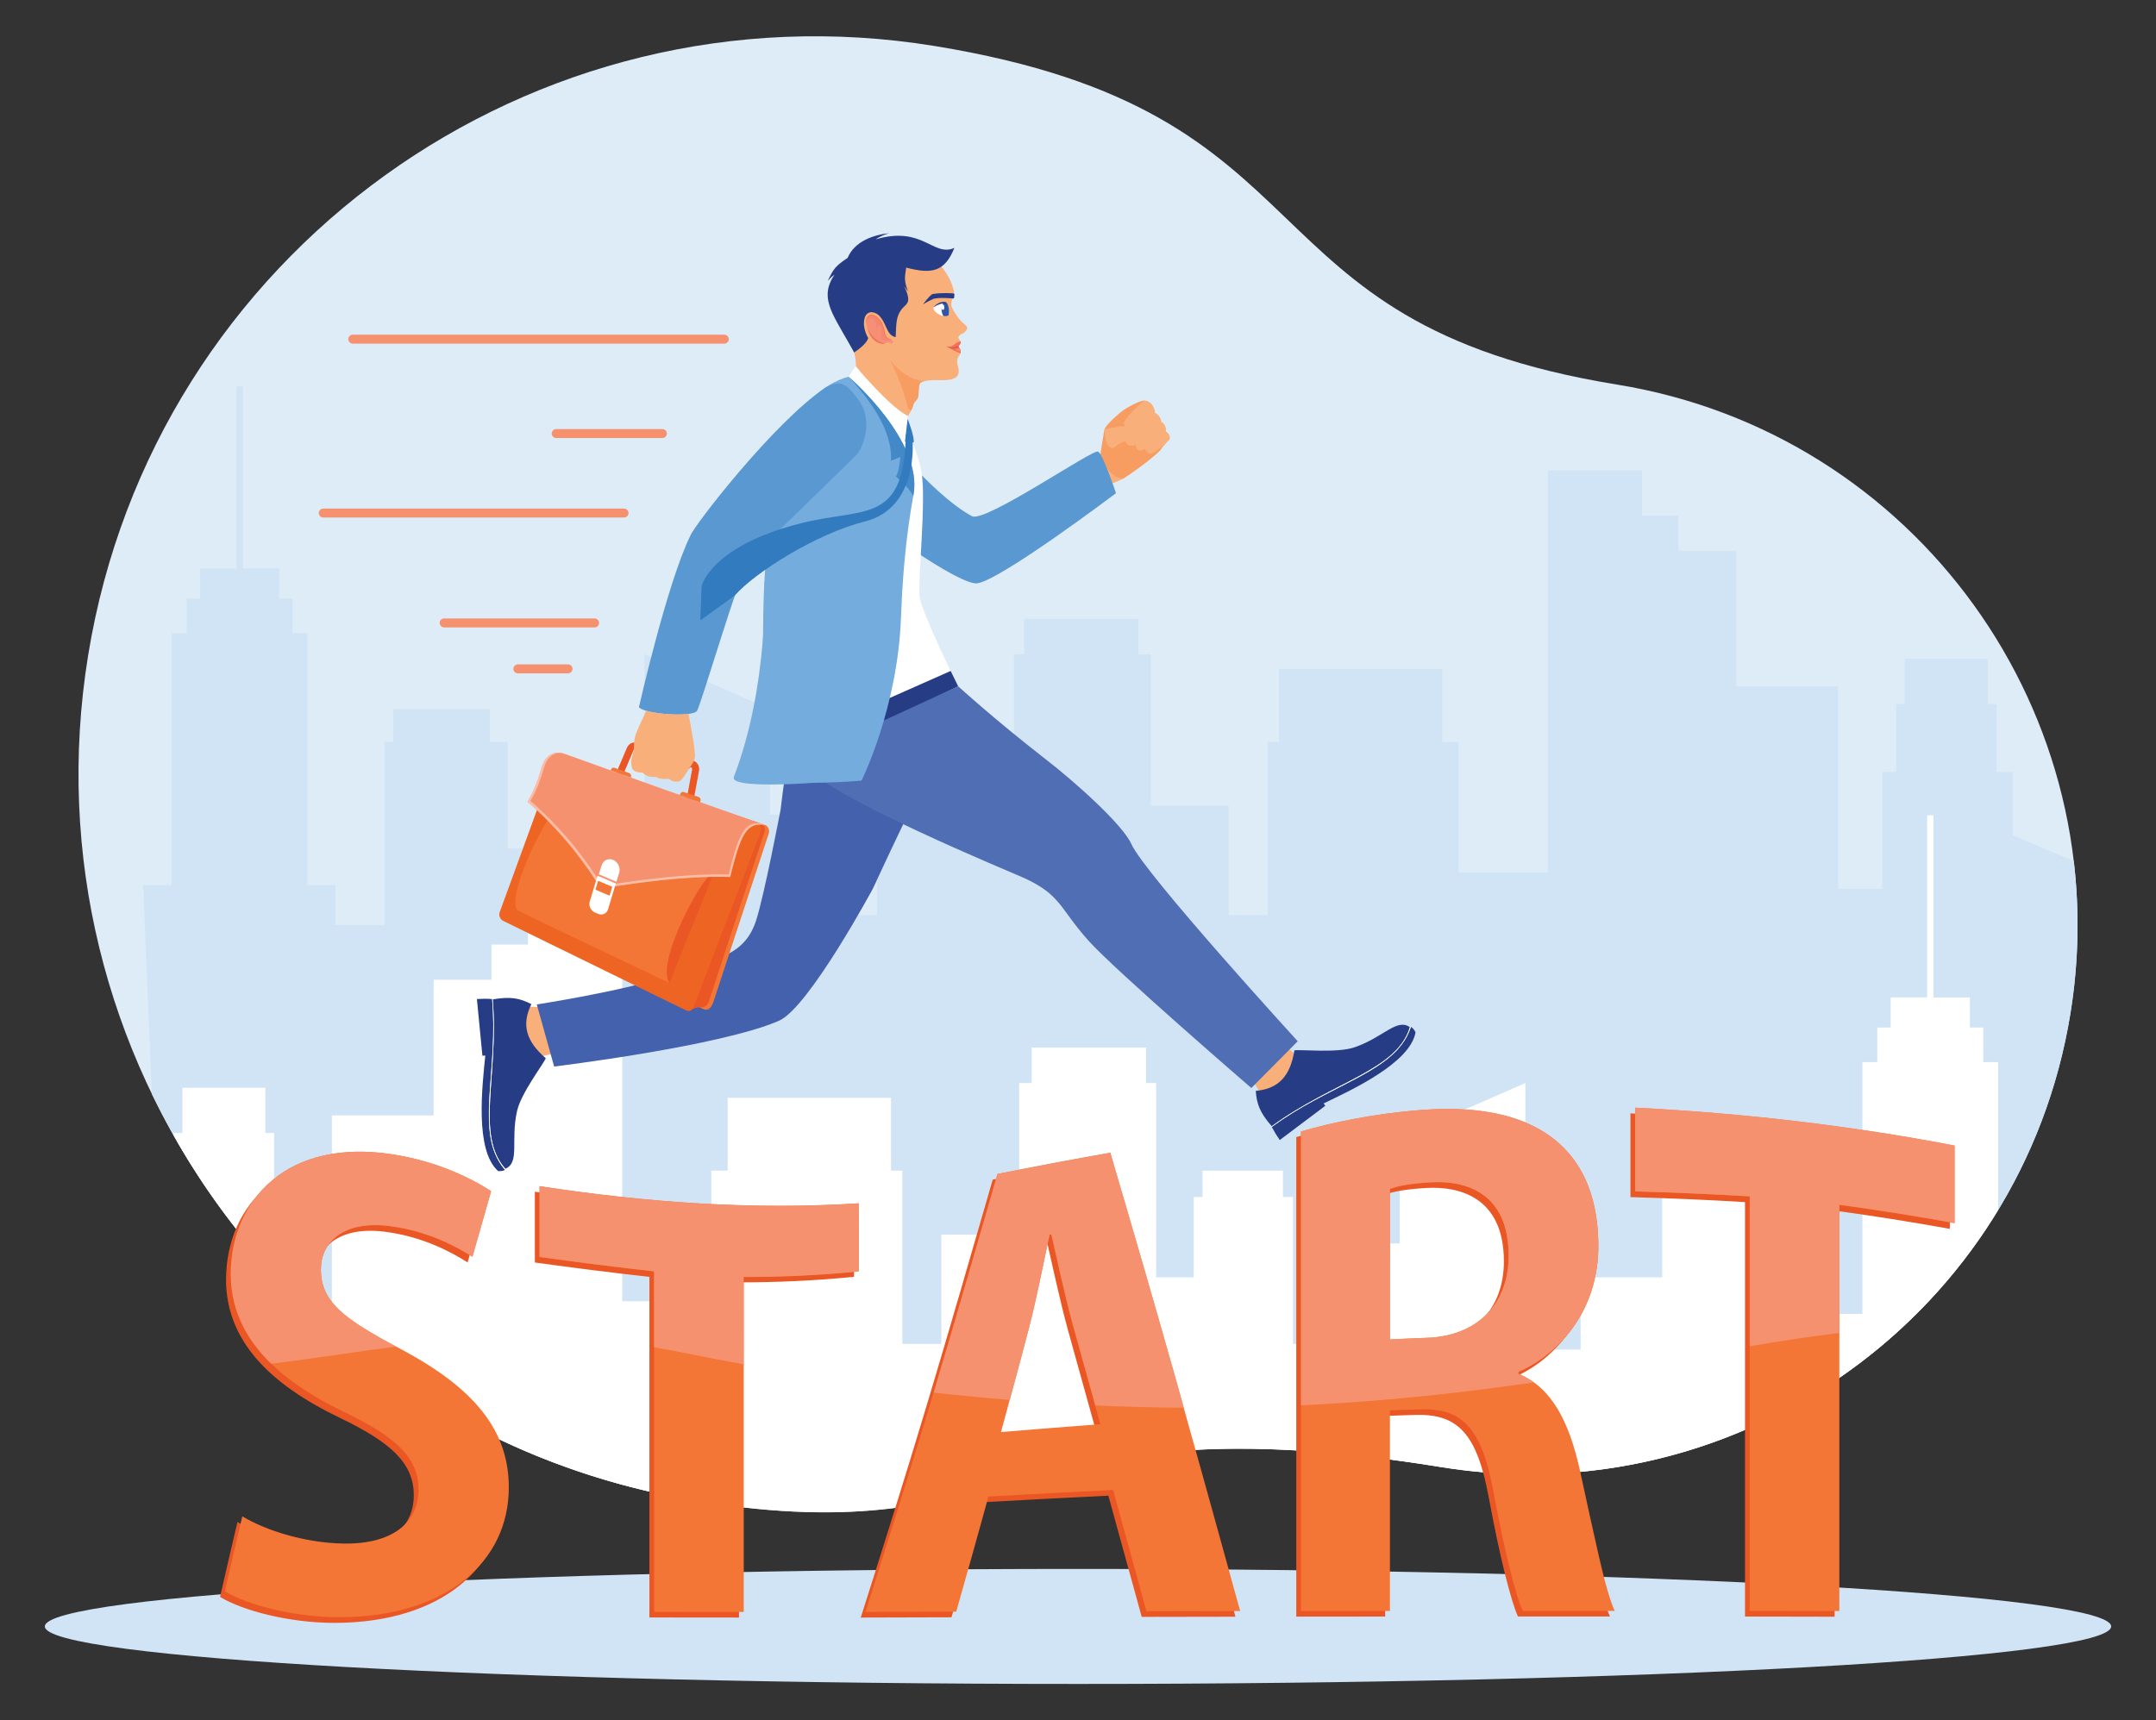 <?xml version="1.0" encoding="utf-8"?>
<!-- Generator: Adobe Illustrator 28.1.0, SVG Export Plug-In . SVG Version: 6.00 Build 0)  -->
<svg version="1.1" id="Layer_1" xmlns="http://www.w3.org/2000/svg" xmlns:xlink="http://www.w3.org/1999/xlink" x="0px" y="0px"
	 viewBox="0 0 2548.4 2033.9" style="enable-background:new 0 0 2548.4 2033.9;" xml:space="preserve">
<rect x="0" y="0" width="2548.4" height="2033.9" fill="#333333" stroke="none"/>
<style type="text/css">
	.st0{fill-rule:evenodd;clip-rule:evenodd;fill:#D1E4F5;}
	.st1{fill-rule:evenodd;clip-rule:evenodd;fill:#DEECF8;}
	.st2{fill-rule:evenodd;clip-rule:evenodd;fill:#FFFFFF;}
	.st3{fill-rule:evenodd;clip-rule:evenodd;fill:#F9AF79;}
	.st4{fill-rule:evenodd;clip-rule:evenodd;fill:#F2705A;}
	.st5{fill-rule:evenodd;clip-rule:evenodd;fill:#BE263D;}
	.st6{fill-rule:evenodd;clip-rule:evenodd;fill:#F4876E;}
	.st7{fill-rule:evenodd;clip-rule:evenodd;fill:#263C84;}
	.st8{fill-rule:evenodd;clip-rule:evenodd;fill:#3155A5;}
	.st9{fill-rule:evenodd;clip-rule:evenodd;fill:#F59077;}
	.st10{fill-rule:evenodd;clip-rule:evenodd;fill:#F79D62;}
	.st11{fill-rule:evenodd;clip-rule:evenodd;fill:#4E66AF;}
	.st12{fill-rule:evenodd;clip-rule:evenodd;fill:#EDA580;}
	.st13{fill-rule:evenodd;clip-rule:evenodd;fill:#4361AC;}
	.st14{fill-rule:evenodd;clip-rule:evenodd;fill:#4F6EB4;}
	.st15{fill-rule:evenodd;clip-rule:evenodd;fill:#5998D1;}
	.st16{fill-rule:evenodd;clip-rule:evenodd;fill:#73ACDD;}
	.st17{fill-rule:evenodd;clip-rule:evenodd;fill:#327BBE;}
	.st18{fill-rule:evenodd;clip-rule:evenodd;fill:#4388C7;}
	.st19{fill-rule:evenodd;clip-rule:evenodd;fill:#F37637;}
	.st20{fill-rule:evenodd;clip-rule:evenodd;fill:#EA5724;}
	.st21{fill-rule:evenodd;clip-rule:evenodd;fill:#EE6423;}
	.st22{fill-rule:evenodd;clip-rule:evenodd;fill:#F5916F;}
	.st23{fill-rule:evenodd;clip-rule:evenodd;fill:#FABDA5;}
</style>
<g>
	<g>
		<path class="st0" d="M1274.2,1855c674.5,0,1221.2,30.4,1221.2,68c0,37.6-546.8,68-1221.2,68S53,1960.5,53,1923
			C53,1885.4,599.8,1855,1274.2,1855z"/>
	</g>
	<g>
		<path class="st1" d="M1911.3,454.7c353.4,57.4,593.3,390.5,535.9,743.9c-57.4,353.4-390.5,593.3-743.9,535.9
			c-510.7-83-490.5,103.3-878.7,40.2c-475.1-77.2-797.6-524.9-720.4-1000c77.2-475.1,524.9-797.6,1000-720.4
			C1587.4,132.8,1456,380.7,1911.3,454.7z"/>
	</g>
	<g>
		<g>
			<path class="st0" d="M2379.2,987.7v-75h-19.3v-80.2h-10.4V779h-98v53.5H2241v80.2h-16.3v138.1h-52V811.7h-120.3V651.3h-68.3
				v-41.6H1941v-53.5h-111.4v475.2h-105.4V877.1h-19.3v-86.1h-193.1v86.1h-13.4V1082h-46V952.8h-92.1V773.5h-14.8v-41.9h-135.1v41.9
				h-11.9v229.8h-44.6v-95h-10.4v-31.2h-95.1v31.2h-11.9V1082h-46V963.2h-80.2V838.5l-148.5-65v315.2h-65.4v-85.4H600V877.1h-20.8
				v-38.6H464.8v38.6h-10.4v216.8h-57.9v-47.5h-33.1V748.6h-17.6v-40.9H330v-35.6H287V456.9h-7.4v215.3h-43.1v35.6h-15.8v40.9H203
				v297.7h-33.7l10.1,246.8c119.5,247.2,353.6,434.1,645.1,481.5c8.2,1.3,16.1,2.5,23.9,3.6H1088c160-27.8,257-102.1,615.3-43.9
				c353.4,57.4,686.5-182.5,743.9-535.9c10-61.2,10.9-121.8,4-180.5L2379.2,987.7z"/>
		</g>
		<g>
			<path class="st2" d="M205.2,1342.4v-2.8h10.4v-53.5h98v53.5H324v80.2h16.3v103C287.7,1468.7,242.2,1408.1,205.2,1342.4
				L205.2,1342.4z M376.5,1557.9h15.8v-239.1h120.3v-160.4h68.3v-41.6H624v-53.5h111.4v475.2h105.4v-154.5h19.3V1298h193.1v86.1
				h13.4v204.9h46v-129.2h92.1v-179.3h14.8v-41.9h135.1v41.9h11.9v229.8h44.5v-95h10.4v-31.2h95v31.2h11.9v173.7h46v-118.8h80.2
				v-124.7l148.5-65v315.2h65.3v-85.4h96.5v-126.2h20.8v-38.6h114.4v38.6h10.4V1601h57.9v-47.5h33.1v-297.7h17.6v-40.9h15.8v-35.6
				h43.1V964h7.4v215.3h43.1v35.6h15.8v40.9h17.6v174.7c-132.9,219.4-389.9,347.8-658.7,304.1c-510.7-83-490.5,103.3-878.7,40.2
				C650.7,1746.4,497.4,1668.6,376.5,1557.9z"/>
		</g>
	</g>
	<g>
		<g>
			<path class="st3" d="M1127.8,368.4c-4.3-6.8-4.2-10.3-1.7-15.3c7.9-6.2-12.6-56.4-50.7-59.3c-83.7-6.1-112.5,48-72.7,108.4
				c15.2,22.9,7,46.6,5.2,53.3c5.7,1.4,57.7,46,57.7,46c0,0,11.7-12.4,14.1-23.3c0.7-3.1,3.5-3.8,5.2-7.9c1.7-3.6,0.3-12.2,2.1-16
				l1.1-2.1c4.9-2,9.8-2.5,13.9-2.7c7.9-0.5,22,1.8,28.7-4c5.2-5.1,0.7-13.9,0.7-17.1c-0.1-3.3,0.3-5.6,3.2-9.3
				c2.6-4-1.5-9.5-2.3-9.2c1.3-1.5,5.1-5.1,2.4-7.1c-2.4-3.3-3.9-5.4,4.2-9.1c6.6-4.8,4.3-7.7,2.2-9.4
				C1134.6,379,1132.2,375.3,1127.8,368.4z"/>
		</g>
		<g>
			<path class="st4" d="M1120,410.2c0,0,4.9,2.7,8.2,4.5c2.4,1.3,4.9,2.4,7.3,2.6c0.7-3.6-2.3-7.6-3-7.4c0.3-0.3,0.7-0.8,1.2-1.3
				c-1.7,0.6-3,1-3.3,0.9C1129.4,410,1120,410.4,1120,410.2z"/>
		</g>
		<g>
			<path class="st4" d="M1131.7,416.4c1.2,0.5,2.5,0.8,3.7,0.9c0-0.1,0-0.3,0.1-0.4C1133.6,416.9,1132.2,416.5,1131.7,416.4z"/>
		</g>
		<g>
			<path class="st4" d="M1133.6,408.6c-1.7,0.6-3,1-3.3,0.9c-0.9,0.4-10.3,0.8-10.3,0.6c0,0,3.6,2.1,6.8,3.7
				c-0.2-0.2-1.4-1.4-0.5-1.8c0.9-0.4,4.3-0.7,7.4-1.2c-0.5-0.6-1-1-1.2-0.9C1132.7,409.6,1133.1,409.2,1133.6,408.6z"/>
		</g>
		<g>
			<path class="st4" d="M1135.6,403.9l-0.8-0.1c-1.7-0.1-5.6,2.5-7.2,3.8c-1.6,1.4-4.5,2.6-6.4,2.4c-1.8-0.2-3-0.6-3-0.6
				c5.4,2.5,9.5,2.2,14.6,0.7c-0.1-0.1-0.3-0.1-0.4-0.1C1133.5,408.7,1136.4,405.9,1135.6,403.9z"/>
		</g>
		<g>
			<path class="st5" d="M1132.4,409.9c-4.7,1.3-8.4,2-14.3-0.5c0,0,0,0,0,0c4.6,2.5,10.1,2.5,14.9,0.9
				C1132.8,410,1132.6,409.9,1132.4,409.9L1132.4,409.9z"/>
		</g>
		<g>
			<path class="st6" d="M1135.5,415.8c-1.6-0.1-3.3-0.6-4.9-1.5c-2.2-1.2,0.3-1.9,3.5-2.6C1134.9,412.8,1135.5,414.3,1135.5,415.8z"
				/>
		</g>
		<g>
			<path class="st7" d="M1091,359.9c0,0,6.2-8.9,11-12.2c11-1.9,22.6-1,25.5-0.7l0.6,0.9l-0.3,4.2l-0.9,0.8
				c-3.3-0.3-16.7-1.4-23.5,0.4C1095.8,356.7,1091,360,1091,359.9z"/>
		</g>
		<g>
			<path class="st2" d="M1121,373c0,0-0.8,0.6-2.7,0.8c-5.3,0.6-15.1-4.2-15.1-10.3c0,0,4.3-4.2,9.8-5.5c1.5-0.3,3.1-0.5,4.8-0.2
				c1.1,0.9,2.1,2.2,2.8,3.6c0.5,1,0.9,2.3,1,3.7C1122.1,369.4,1121,373,1121,373z"/>
		</g>
		<g>
			<path class="st8" d="M1115.4,357.7c-1.8,1.5-2.8,5.2-2.4,9.3c0.3,2.6,1,5,2.1,6.6c1.2,0.2,2.3,0.3,3.3,0.2
				c1.9-0.2,2.7-0.8,2.7-0.8c0,0,1.1-3.6,0.5-7.9c-0.2-1.3-0.5-2.6-1-3.7c-0.7-1.4-1.7-2.7-2.8-3.6
				C1116.9,357.7,1116.1,357.7,1115.4,357.7z"/>
		</g>
		<g>
			<path class="st7" d="M1103.2,363.5c1-1.3,2.2-2.3,3.3-3.2c1.2-0.9,2.4-1.6,3.7-2.2l0.9-0.4l1-0.3l1-0.2l0.5-0.1l0.5-0.1l1-0.1
				l1,0l0.5,0l0.5,0.1l0.9,0.2l0,0l0.1,0.1l0.9,1l0.8,1.1l0.6,1.3l0.5,1.4l-0.8-1.1l-0.8-1l-0.9-0.8l-0.9-0.7l0.1,0.1l-0.9,0l-0.4,0
				l-0.5,0l-0.9,0.1l-0.9,0.1l-0.5,0.1l-0.4,0.1l-0.9,0.2l-0.9,0.3l-0.9,0.3C1108,360.6,1105.6,361.9,1103.2,363.5z"/>
		</g>
		<g>
			<path class="st2" d="M1114,359.8c-1,0.1-1.7,1.6-1.5,3.5c0.2,1.8,1.1,3.2,2.2,3.1c1-0.1,1.7-1.6,1.5-3.5
				C1116,361.1,1115.1,359.7,1114,359.8z"/>
		</g>
		<g>
			<path class="st9" d="M1024.1,382.7c-0.9-4.7,1.1-8.7,3.9-9.7c3.8-1.1,8.5,1.3,12.1,5.8c3.7,4.8,4.5,8.8,5.5,15.4
				c0.9,4.7,4.7,7.3,7.7,7.4c0,0,3,1.2,1.9,3.5c-1.1,2.3-3.9-0.7-6.3-0.1c-2.4,0.6-5.6,3.2-12.7-0.9c-7.1-4.1-10.2-12.3-11.6-18.5
				L1024.1,382.7z"/>
		</g>
		<g>
			<path class="st6" d="M1042.9,400.5c-1.4-2-1.7-5.4-1.5-7.7c0.3-2.5,1.7-4.2-0.5-6.7c-1.4-1.7-3.5-0.8-4.3,0.8
				c-0.8,1.8-0.8,4-0.3,6.3c0.2,1.1,0.6,2.2,0.9,3.3c0.2,0.5,0.8,1.6,0.6,2.1c-0.3,1-0.9-0.7-1.1-1.2c-0.7-1.8-1.3-3.9-1.5-5.8
				c-0.4-3.2,1.1-5.4,0.4-8.6c-1.7-7.3-7.9-8.2-10.6-4.1c-0.5,2.1-0.5,4.8-0.3,7.4c-0.1-0.2-0.1-0.4-0.1-0.6l-0.6-2.9
				c-0.9-4.7,1.1-8.7,3.9-9.7c3.8-1.1,8.5,1.3,12.1,5.8c3.7,4.8,4.5,8.8,5.5,15.4c0.7,3.5,2.8,5.8,5.1,6.8
				C1048.8,403.6,1045.2,404,1042.9,400.5z"/>
		</g>
		<g>
			<path class="st4" d="M1036.2,404.2c-6.4-3.7-9.5-10.8-11.1-16.7c7.3,16.2,18.4,18.3,21.1,18.5
				C1044.1,406.7,1041,406.9,1036.2,404.2z"/>
		</g>
		<g>
			<path class="st4" d="M1024.1,382.7c-0.9-4.7,0.7-8.5,3.4-10c3.2-1.7,7.5,0.5,10.7,3.4c3.4,3.1,5.7,7.8,6.9,13
				c0.7,3,0.7,6.1,2.4,8.7c1.5,2.3,3.9,3.3,5.8,3.5c0.2,0,0.2,0.5,0,0.5c-2.5,0.1-5.7-1.5-7.3-5.1c-1-2.2-1.1-4.7-1.6-7
				c-0.5-2.7-1.3-5.2-2.6-7.6c-2.6-4.9-6.8-8.1-10.6-8.9C1027,372.5,1023.1,376.1,1024.1,382.7
				C1024.1,382.7,1024.1,382.7,1024.1,382.7z"/>
		</g>
		<g>
			<path class="st7" d="M1071.1,316.4c30.4,8,45.5,5,57-23.3c-25.2,11.2-37-26.6-93-10.1c4.4-3.1,9.1-5.2,15.7-7.3
				c-17.5,1.9-40.5,9.1-48.9,29.2c-14,9.5-16.6,12.4-23.5,27.3c3-3.4,4.3-4.8,8-7.5c-9.7,14.7-11.2,27.2-1.7,47.3
				c5.9,12.4,16.4,29.1,24.9,44.7c8-5.2,15.6-12.2,16.6-17c-4.6-8-6.3-17.3-4.1-24c2.3-7.4,9.5-8.6,16.3-3.3
				c10,9.4,9,24.1,20.3,26.2c0.8-15.5-0.3-26.8,10.6-36.7c4.7-4.3,6.8-8.1-0.6-23.6l4.7,6.5C1068.6,332.1,1069.2,328.9,1071.1,316.4
				z"/>
		</g>
		<g>
			<path class="st10" d="M1092,451c-14.7-2.2-27.8-10.3-39.2-24.3c10.6,23,17.4,41.7,20.4,56.3c1.3,0.8,2.6,1.5,3.9,2.2
				c1.1-2.3,2.1-4.7,2.6-7c0.7-3.2,3.5-3.8,5.2-7.9c1.7-3.6,0.3-12.2,2.1-16l1.1-2.1C1089.4,451.7,1090.7,451.3,1092,451z"/>
		</g>
		<g>
			<path class="st3" d="M641.4,1248.7c-19.9-17.7-28.3-38.2-20.3-59.2c7.2,1.2,15.8,1.3,25.7,0.3c-4.1,17.9,1.7,38.2,11.5,55.7
				C652.1,1246.2,646.4,1247.3,641.4,1248.7z"/>
		</g>
		<g>
			<path class="st7" d="M597.3,1381.9c-35.8-39.8-7.3-111.6-14.9-200.3c21.8-3.7,32-1.3,45.7,5.6c-11.9,24.3-6.4,43.9,17,64
				c-2.7,6.8-29,40.9-33.9,62.2C603.2,1348.6,614.9,1374.3,597.3,1381.9z"/>
		</g>
		<g>
			<path class="st7" d="M581.8,1181.7c1.6,19.1,1.6,38.3,0.7,57.4c-0.8,17.2-2.4,34.3-3.5,51.5c-1,14.8-1.7,30-0.3,44.8
				c1.2,13,4.2,25.9,10.9,37.4c2.1,3.7,4.6,7.2,7.5,10.4c-3.5,1.6-5,1.4-8.3,1.4c-28-24.7-18.6-101.4-15.2-136.6l-3.4,0.2l-6.5-67
				c8-0.4,10-0.5,18,0L581.8,1181.7z"/>
		</g>
		<g>
			<path class="st2" d="M597.3,1381.9c0.3,0.5,0.2,0.9-0.3,1.3c-2.8-3.2-5.3-6.7-7.5-10.4c-6.7-11.5-9.7-24.4-10.9-37.4
				c-1.4-14.8-0.7-30,0.3-44.8c1.1-17.2,2.7-34.3,3.5-51.5c0.9-19.2,1-38.3-0.7-57.4l0-0.6c0.3,0,0.6,0.1,0.6,0.4
				C590,1270.3,561.5,1342.1,597.3,1381.9z"/>
		</g>
		<g>
			<path class="st3" d="M1529.9,1246.2c-4.7,26.2-17.9,44.1-40,48.2c-2.7-6.8-7.1-14.2-13.2-22.1c17.4-5.8,31.7-21.4,41.6-38.9
				C1522.2,1238.4,1526.1,1242.7,1529.9,1246.2z"/>
		</g>
		<g>
			<path class="st7" d="M1666.5,1214.5c-15.3,51.3-91.4,64.4-163.2,117.2c-14.5-16.6-17.8-26.6-19-41.9c27-2.5,40.8-17.4,45.7-47.9
				c7.2-1.3,50.1,3.4,70.7-3.5C1635,1226.8,1650.9,1203.4,1666.5,1214.5z"/>
		</g>
		<g>
			<path class="st7" d="M1503.8,1332.1c15.5-11.4,31.8-21.3,48.7-30.5c15.1-8.2,30.5-15.8,45.7-23.8c13.1-6.9,26.5-14.2,38.3-23.1
				c10.5-7.8,19.9-17.1,26.2-28.8c2-3.8,3.7-7.7,5-11.8c3.2,2.1,3.8,3.5,5.5,6.4c-6.5,36.7-76.8,68.7-108.6,84.1l1.9,2.8l-53.8,40.5
				c-4.5-6.6-5.6-8.3-9.4-15.4L1503.8,1332.1z"/>
		</g>
		<g>
			<path class="st2" d="M1666.5,1214.5c0.3-0.5,0.7-0.7,1.2-0.5c-1.3,4.1-3,8.1-5,11.8c-6.3,11.7-15.8,21-26.2,28.8
				c-11.9,8.9-25.2,16.2-38.3,23.1c-15.2,8-30.7,15.6-45.7,23.8c-16.8,9.2-33.2,19.1-48.7,30.5l-0.5,0.3c-0.2-0.3-0.2-0.6,0-0.8
				C1575.1,1278.9,1651.2,1265.8,1666.5,1214.5z"/>
		</g>
		<g>
			<path class="st11" d="M910.5,682.1c5.2,29.9,33.5,49.9,63.4,44.7c29.8-5.2,49.9-33.5,44.7-63.4c-5.2-29.9-33.5-49.9-63.4-44.7
				C925.4,623.8,905.3,652.2,910.5,682.1z"/>
		</g>
		<g>
			<polygon class="st12" points="661,1201.8 642.1,1206.3 656.5,1252.9 674.9,1248.9 			"/>
		</g>
		<g>
			<polygon class="st12" points="1476.6,1260.1 1489.9,1273.3 1520.7,1237.9 1508,1224.9 			"/>
		</g>
		<g>
			<path class="st13" d="M1096.9,917.8c-4.9,8-12.5,22.7-20.9,39.6c-3.4,6.9-7,14.2-10.5,21.5c-17,35.4-33.6,71.5-33.6,71.5
				c0,0-76,141.1-111,156.4C852.1,1237,655,1261,655,1261l-20.5-73.4c0,0,110.7-17.2,156-34.5c52.6-20.1,88.4-20,103.1-64.4
				c9.7-29.6,28.9-130.6,29.1-131.5c5.8-50.5,16-115.9,31.6-136.2C967.2,803.9,1096.9,917.8,1096.9,917.8z"/>
		</g>
		<g>
			<path class="st14" d="M1337.2,997.8c-10.1-22.6-66-73.1-103.5-101.9c-59.4-46.3-101.1-84.4-101.1-84.4s-191.2,73.8-181.9,92
				c21,36.2,249,129.5,260.5,134.9c43.1,20.1,40.9,35.1,75.3,73.7c30.8,34.6,192.6,174.3,192.6,174.3l54.8-55.3
				C1533.9,1231.1,1352.9,1033,1337.2,997.8z"/>
		</g>
		<g>
			<path class="st3" d="M1328.4,565.7c0,0-15.6,7.3-24.7,9.6c-9.2,2.2,2-30.7,2-30.7L1328.4,565.7z"/>
		</g>
		<g>
			<path class="st10" d="M1300.5,538.1c0,0,4-25.8,4.8-29.7c0.7-3.9,8.6-11.9,18.3-20.2c9.8-8.3,26.7-15.2,28.8-14.6
				c2.1,0.6,4.6,0.2,8.1,4.6c3.6,4.4,4.2,10.1,4.2,10.1s7,3.4,7.2,10.4c0,0,6.4,3.5,5.4,11.5c0,0,6.2,3.5,4.9,9.3
				c0,0-7.8,8-9.9,11.7c-2,3.8-24.9,22.1-43.9,34.3C1328.4,565.7,1312.1,568.4,1300.5,538.1z"/>
		</g>
		<g>
			<path class="st3" d="M1349.8,475.7c0,0-24.3,21.7-21.2,26.1c3,4.3,6.8,4.1,6.8,4.1l-5.9,13.5c0,0,1.1,11.1,12.9,6.7
				c0,0,0,10.5,10.8,4.8c0,0,3.1,6.9,8.6,5.2c5.5-1.7,20.5-16.4,20.5-16.4s2.5-4.8-4.2-9.6c0,0,1.3-7.7-5.6-11.5
				c0,0,0.3-6.3-7.1-10.4c0,0-1.2-13.9-12.9-14.5C1352.4,473.6,1350.8,474.7,1349.8,475.7z"/>
		</g>
		<g>
			<path class="st3" d="M1305.9,507.6c0,0,21.6-5.7,34.8-3.6c3,0.5,5.8,1.5,6.5,4.4c0.7,2.9-2.7,7.7-11.9,10.6
				c-9.2,2.9-19.8,11-19.8,11S1305,530.2,1305.9,507.6z"/>
		</g>
		<g>
			<path class="st15" d="M1033.5,498.2c0,0,65.8,85.2,115.3,112.1c15.5,8.4,143.3-79.9,149.2-76.4c5.9,3.4,21.1,49.2,21.1,49.2
				s-139.2,105.1-165,106.7c-28.8-0.2-167.3-103.4-177.8-119.9c-10.6-16.5-14.5-38.3,1.5-51.8
				C1000.2,499.2,1033.5,498.2,1033.5,498.2z"/>
		</g>
		<g>
			<path class="st2" d="M1044.4,481.5c0,0,18.4,4.4,28.1,26.8c7.2,16.6,14.2,35.2,16.7,49.8c5.9,34.3-4.7,128.6-2.1,147.8
				c2.6,19.3,45.3,105.6,45.3,105.6l-197,88.4c0,0-14.5-53.4-24.6-118.7c-10.1-65.3-0.2-122-1.8-160.1
				c-5.5-129.9,93.9-175.8,93.9-175.8L1044.4,481.5z"/>
		</g>
		<g>
			<path class="st2" d="M1011.4,432.9c0,0,38.9,47.3,61.8,59l-3.5,32.1l-66.7-78.7L1011.4,432.9z"/>
		</g>
		<g>
			<polygon class="st7" points="1132.6,811.5 1123.7,793.3 930.3,879 936,901.7 			"/>
		</g>
		<g>
			<path class="st16" d="M1079.7,585.2c-2.2,12.1-4.2,24.3-5.8,36.5v0c-3.7,26.8-6.1,53.8-7.6,79.8c-0.5,9.3-0.9,18.5-1.3,27.6
				c-3.7,107.9-46.7,193.9-46.7,193.9s-84.9,7.4-106.7-3.1c0,0-14.9-121.1-7.6-241.3c0.6-9.3,1.2-18.6,2.1-27.8l0,0
				c0.5-105,34.5-188.1,96.8-205.4C1004.5,446.6,1091.4,521.7,1079.7,585.2z"/>
		</g>
		<g>
			<path class="st16" d="M903.6,687.1c0,0,5.6,122.3-36.2,231.5c-5.7,14.8,96.5,6.8,96.5,6.8L903.6,687.1z"/>
		</g>
		<g>
			<path class="st17" d="M1072.8,495.2c0,0,7.5,18.8,7.3,26.9c-0.1,3-10.4,0.1-10.4,0.1L1072.8,495.2z"/>
		</g>
		<g>
			<path class="st15" d="M1010.5,539.7c0,0-56.9,55.6-126.1,122.9C874.1,679,828.2,834,824,840.2c-4.4,8.3-61.6,4.4-68.8-4
				c0,0,33-145.9,60.8-202.9c4.1-11.4,98-133.3,159.6-175c18.7-10.4,25.3-3.9,39,14.4C1033.8,498.5,1018.9,532.9,1010.5,539.7z"/>
		</g>
		<g>
			<path class="st18" d="M1003,445.3c35.3,38.2,52,71.4,50.1,99.5c5.6-2.2,9.3-3.8,11.2-4.7c-1.1,11.7-2.8,19.5-5.4,23.3
				c9.8,8.1,16.7,15.7,20.6,23l0.2-1.1C1091.4,521.7,1004.5,446.6,1003,445.3z"/>
		</g>
		<g>
			<path class="st17" d="M1078.6,520.9c0,0,7.6,79.6-56.2,95.6c-57.2,14.3-130.2,60.5-153.7,87.4l-40.9,29.6l1.5-40.3
				c0,0,10.1-47.6,118.1-74.7c74.5-18.7,121.3,1.9,123.3-104.8C1070.7,513.7,1079.1,517,1078.6,520.9z"/>
		</g>
		<g>
			<g>
				<g>
					<path class="st19" d="M681.7,901.9l222.7,73.6c3.7,1.2,5.5,6.2,4.3,9.9l-65.3,198.8c-2.8,8.4-7,11.5-13,8.5L615.3,1086
						c-3.5-1.7-5.6-6.3-4.3-9.9l62.3-170.7C674.6,901.8,678,900.7,681.7,901.9z"/>
				</g>
				<g>
					<path class="st20" d="M676.7,900.2l222.7,73.6c3.7,1.2,5.5,6.2,4.3,9.9l-65.3,198.7c-2.3,7.2-5.6,8.7-10.7,8.7
						c-3.3,0-6.5,0.7-9.6,2.2l-207.8-109c-3.5-1.8-5.6-6.3-4.3-9.9l62.3-170.7C669.7,900.1,673,898.9,676.7,900.2z"/>
				</g>
				<g>
					<path class="st21" d="M664.2,896.1L895,973.4c3.7,1.2,5.7,6.3,4.3,9.9l-79.8,207.9c-1.4,3.6-4.9,5.2-8.4,3.5l-216.3-105.9
						c-3.5-1.7-5.6-6.3-4.3-9.9l65.4-179.3C657.1,896,660.5,894.9,664.2,896.1z"/>
				</g>
				<g>
					<path class="st19" d="M653.1,960.8c109.6,34.1,177.2,60,190,71.6c-13.4,2.6-56.6,92.3-51.6,129.9
						c-89.1-42.2-149.2-71-180.4-86.3C600.9,1059.2,632.9,989.5,653.1,960.8z"/>
				</g>
				<g>
					<path class="st20" d="M843.1,1032.5c-13.4,2.6-69.2,107.4-51.6,129.9C804.1,1127.9,838.2,1048.6,843.1,1032.5z"/>
				</g>
				<g>
					<path class="st22" d="M668.3,891.6c78.4,28.3,157.1,56.2,236.1,83.9c-21.8-3.7-28.9,11-41.2,61.4c-34.2-1-83.3,2.1-153,13.8
						c-24.3-40.9-57.1-77.6-86.5-102.8c16.2-27.4,14.7-43.8,22.5-51.8C652.4,889.6,659.7,888.3,668.3,891.6z"/>
				</g>
				<g>
					<path class="st23" d="M840.3,1033.9c-31.7,0.6-73.7,4.4-128.7,13.6c-17.5-29.4-39.5-56.7-61.4-78.8c-0.5-0.5-0.9-0.9-1.4-1.4
						c-4.4-4.4-8.8-8.6-13.1-12.6c-3-2.7-5.9-5.3-8.8-7.8c15.9-26.9,14.3-42.9,22-50.7c4.3-4.4,9-6.3,14.3-6
						c-6.5-1.2-12.1,0.7-17.2,5.9c-7.9,8-6.3,24.4-22.5,51.8c3.6,3.1,7.3,6.4,11,9.8c4.2,3.9,8.4,7.9,12.5,12.2
						c0.6,0.6,1.3,1.3,1.9,1.9c21.8,22.3,43.6,49.5,61.1,78.8c53.7-9,95.2-12.9,127-13.8c1.5,0,3-0.1,4.5-0.1
						c7.7-0.1,14.9-0.1,21.5,0.1c10.9-44.6,17.8-61.2,34.2-62c2.2-0.1,4.5,0.1,7.1,0.5c-1.8-0.6-3.7-1.3-5.5-1.9c-0.1,0-0.3,0-0.4,0
						c-1.2-0.1-2.4-0.1-3.5-0.1c-16.2,0.6-22.9,16.9-33.6,60.6c-5.8-0.2-12-0.2-18.7-0.1C841.9,1033.9,841.1,1033.9,840.3,1033.9z"
						/>
				</g>
				<g>
					<path class="st20" d="M753.2,878.2l1.1,0.4c2.1-1.5,5-1.9,7.8-1l50,15.6c2.8,0.9,4.9,3.1,5.8,5.8l1.8,0.6
						c2.6,0.8,4.5,2.6,5.6,4.8c1.1,2.2,1.4,4.8,0.9,7.3l-6.3,34.1L812,943l6-32.9c0.1-0.8,0.1-1.6-0.2-2.1c-0.2-0.3-0.4-0.6-0.7-0.6
						l-0.8-0.3c-2.2,2.7-5.9,4-9.4,2.8l-49.7-16.6c-3.4-1.1-5.8-3.9-6.2-7.1l-0.3-0.1c-0.3-0.1-0.6,0-0.9,0.1
						c-0.5,0.3-1,0.8-1.3,1.5l-12,28.3l-7.8-2.8l12.2-28.8c1-2.4,2.8-4.4,4.9-5.6C748,877.8,750.6,877.4,753.2,878.2z"/>
				</g>
				<g>
					<path class="st19" d="M726.4,907.8l17.2,6.2c1.8,0.7,2.8,2.7,2.3,4.5l-0.2,0.8c-7.9-2.8-15.9-5.7-23.8-8.5l0.3-0.8
						C722.6,908.1,724.6,907.2,726.4,907.8L726.4,907.8z M808.4,936.5l17.3,5.8c1.8,0.6,2.9,2.6,2.3,4.5l-0.5,1.7
						c-8-2.8-15.9-5.6-23.9-8.4l0.4-1.3C804.7,936.8,806.6,935.8,808.4,936.5z"/>
				</g>
			</g>
			<g>
				<path class="st2" d="M703.2,1078.9l3.9,1.6c4.9,2.1,10.1-0.3,11.6-5.4l9.2-30.5l-21.6-9.2l-9.2,30.5
					C695.6,1071,698.3,1076.8,703.2,1078.9z"/>
			</g>
			<g>
				<polygon class="st19" points="720.5,1059 703.8,1051.9 707,1041.4 723.7,1048.5 				"/>
			</g>
			<g>
				<path class="st2" d="M707.8,1033.7l20.8,8.9l3.3-10.7c1.8-5.9-1.4-12.7-7.1-15.2c-5.7-2.4-11.8,0.4-13.6,6.3L707.8,1033.7z"/>
			</g>
		</g>
		<g>
			<path class="st3" d="M747.3,908.9c0,0-1.8-6.7-1.2-9.9c0,0,1.6-5.9,2.5-10.2c0.3-1.4,0.5-2.6,0.6-3.3c0.2-3.3-0.2-10.5,2.6-18.2
				c1.9-5.1,8.1-18.6,12.1-26.9c13,3.7,36.4,5.5,49.9,3.7c2.3,11.7,8.9,45.8,7.4,52c-0.2,0.7-0.4,1.4-0.6,2.1
				c-2.1,6.2-6.3,9.9-7.7,13c-0.6,1.1-6.8,12.1-10.5,12.7c-5.1,0.9-9.1-0.5-11.5-3.1c0,0-10.1,1.3-16-2.3c0,0-9.3,1.5-15.3-5
				C759.6,913.4,750,913.9,747.3,908.9z"/>
		</g>
	</g>
	<g>
		<path class="st20" d="M574.9,1415c-25.8-16.5-65.7-35.8-118.2-43.7c-59.4-9-107.2,3.5-139.4,30c-32.8,27-50.1,66.8-50.1,111.9
			c0,35.8,13,66.7,36,93.4c23.2,26.9,57.1,49.9,98.6,69.8c60.8,29.3,87.3,53.8,87.3,91.5c0,39.1-30.9,65-89.6,63.8
			c-44.4-0.9-90.2-15-118.8-32.2c-6.9,29.5-13.9,59.1-20.6,88.6c25.8,15.8,80.8,30.7,135.1,30.7c64,0,114.1-16.9,148.2-44.3
			c33.8-27.2,52.3-64.9,52.3-109.3c0-33.4-10.1-62.7-30.9-89.2c-20.9-26.8-52.9-50.9-96.7-74.2c-67.4-35.7-94.5-55.6-94.5-94.5
			c0-30.4,25.2-58,81-51c45,5.7,78.7,24,98.1,36.3C560.2,1466.6,567.5,1440.7,574.9,1415L574.9,1415z M2304.7,1361.2
			c-126-24.2-251.7-38.4-377.5-44.8c0,33,0,66,0,99c45,1.3,90.2,3.1,135.4,5.9c0,81.7,0,163.4,0,245.1c0,81.6,0,163.3,0,244.9
			c35.2,0.1,70.5,0.1,105.9,0.2c0-80,0-160,0-240.1c0-80,0-160,0-240.1c45.4,6.2,90.8,13.5,136.2,21.6
			C2304.7,1422.3,2304.7,1391.8,2304.7,1361.2L2304.7,1361.2z M1789.2,1628.6c51.5-22.4,94.5-75.7,94.5-148.5
			c0-79.7-35.1-122.1-78.9-143.1c-43.7-21-96.3-20.6-130.9-18c-53.8,4.1-105.3,14.7-141.7,25.4c0,94.6,0,189.1,0,283.6
			c0,94.4,0,188.9,0,283.4c35-0.1,69.9-0.1,105.1-0.1c0-39.6,0-79,0-118.6c0-39.5,0-79,0-118.6c11.9-0.4,23.7-0.9,35.8-1.2
			c50.1-1.4,72.7,22,86.7,98c13.2,71.6,26.6,123.4,34.4,140.3c36.2,0,72.4,0,108.8,0c-5.3-11.2-11.9-34.6-18.6-64
			c-6.7-29.4-14.5-64.8-22.1-100.1c-13-60.3-34.3-100.4-73-116.1C1789.2,1630.2,1789.2,1629.4,1789.2,1628.6L1789.2,1628.6z
			 M1637.3,1590.4c0-29.6,0-59.3,0-88.9c0-29.6,0-59.4,0-89c8.6-3.6,25.1-6.6,48.7-7.9c38.6-2.2,91.6,10.5,91.6,86.9
			c0,56.3-36.4,94.9-96.5,97C1666.3,1588.9,1651.8,1589.7,1637.3,1590.4L1637.3,1590.4z M1306.7,1369.6
			c-44.6,7.9-88.9,16.3-133.3,25.1c-26.2,90.8-51.9,179.9-78.1,267.2c-25.7,85.5-51.9,169-77.9,250.6c35.8-0.1,71.6-0.2,107.3-0.3
			c6.3-22.4,12.7-44.9,19-67.5c6.4-22.7,12.7-45.6,19-68.6c49.1-2.8,98.1-5.3,147.4-7.7c6.5,23.7,13.1,47.4,19.6,71.3
			c6.5,23.9,13.1,47.9,19.8,72c36.8-0.1,73.8-0.1,110.8-0.2c-25.8-93.6-51.4-186.1-77.1-277.1
			C1358,1544.5,1332.2,1456.4,1306.7,1369.6L1306.7,1369.6z M1177.7,1699.9c10.8-40.6,22.2-81.5,32.9-122.9
			c8.3-31.7,17.2-76.2,24.3-110.4c0.6-0.1,1.4-0.2,2.2-0.3c7.2,31.3,16.1,73,24.9,105.1c10.8,39.4,22.1,79.2,33.1,119.2
			C1256,1693.5,1216.7,1696.6,1177.7,1699.9L1177.7,1699.9z M1009.4,1429.3c-125.7,8.1-251.5-1-377.2-20.3c0,27.9,0,55.8,0,83.7
			c45,6.2,90.2,12,135.4,17c0,67.1,0,134.3,0,201.4c0,67.1,0,134.2,0,201.3c35.2,0.1,70.5,0.1,105.9,0.1c0-66,0-132,0-198.1
			c0-66.1,0-132.2,0-198.2c45.2,0,90.6-2,136-6.6C1009.4,1483,1009.4,1456.2,1009.4,1429.3z"/>
	</g>
	<g>
		<path class="st19" d="M580.5,1408.3c-25.8-16.5-65.7-35.8-118.2-43.7c-59.4-9-107.2,3.4-139.4,30c-32.8,27-50.1,66.8-50.1,111.9
			c0,35.8,13,66.7,36,93.4c23.2,26.9,57.1,49.9,98.6,69.8c60.8,29.3,87.3,53.8,87.3,91.5c0,39.1-30.9,65-89.5,63.8
			c-44.4-0.9-90.2-15-118.8-32.2c-6.9,29.5-13.9,59-20.6,88.6c25.8,15.8,80.8,30.7,135.1,30.7c64,0,114.1-16.9,148.2-44.3
			c33.8-27.2,52.3-64.9,52.3-109.3c0-33.4-10.1-62.7-30.9-89.2c-20.9-26.8-52.9-50.9-96.7-74.2c-67.4-35.7-94.5-55.6-94.5-94.5
			c0-30.4,25.2-58,81-51c45,5.7,78.7,24,98.1,36.3C565.7,1459.9,573.1,1434,580.5,1408.3L580.5,1408.3z M2310.3,1354.5
			c-126-24.2-251.7-38.4-377.5-44.8c0,33,0,66,0,99c45,1.3,90.2,3.1,135.4,5.9c0,81.7,0,163.4,0,245.1c0,81.6,0,163.3,0,244.9
			c35.2,0.1,70.5,0.1,105.9,0.2c0-80,0-160,0-240.1c0-80,0-160,0-240.1c45.4,6.2,90.8,13.5,136.2,21.6
			C2310.3,1415.6,2310.3,1385.1,2310.3,1354.5L2310.3,1354.5z M1794.8,1622c51.5-22.4,94.5-75.7,94.5-148.5
			c0-79.7-35.1-122.1-78.9-143.1c-43.7-21-96.3-20.6-130.9-18c-53.8,4.1-105.3,14.7-141.7,25.4c0,94.6,0,189.1,0,283.6
			c0,94.4,0,188.9,0,283.4c35-0.1,69.9-0.1,105.1-0.1c0-39.6,0-79,0-118.6c0-39.5,0-79,0-118.6c11.9-0.4,23.7-0.9,35.8-1.2
			c50.1-1.4,72.7,22,86.7,98c13.2,71.6,26.6,123.4,34.4,140.3c36.2,0,72.4,0,108.8,0c-5.3-11.2-11.9-34.6-18.6-64
			c-6.7-29.4-14.5-64.8-22.1-100.1c-13-60.3-34.3-100.4-73-116.1C1794.8,1623.5,1794.8,1622.7,1794.8,1622L1794.8,1622z
			 M1642.9,1583.7c0-29.6,0-59.3,0-88.9c0-29.6,0-59.4,0-89c8.6-3.6,25.1-6.6,48.7-7.9c38.6-2.2,91.6,10.5,91.6,86.9
			c0,56.3-36.4,94.9-96.5,97C1671.9,1582.2,1657.4,1583,1642.9,1583.7L1642.9,1583.7z M1312.3,1362.9
			c-44.6,7.9-88.9,16.3-133.3,25.1c-26.2,90.8-51.9,179.9-78.1,267.2c-25.7,85.5-51.9,169-77.9,250.6c35.8-0.1,71.6-0.2,107.3-0.3
			c6.3-22.4,12.7-44.9,19-67.5c6.4-22.7,12.7-45.6,19-68.6c49.1-2.8,98.1-5.3,147.4-7.7c6.5,23.7,13.1,47.4,19.6,71.3
			c6.5,23.9,13.1,47.9,19.8,72c36.8-0.1,73.8-0.1,110.8-0.2c-25.8-93.6-51.4-186.1-77.1-277.1
			C1363.5,1537.9,1337.8,1449.7,1312.3,1362.9L1312.3,1362.9z M1183.2,1693.2c10.8-40.6,22.2-81.5,32.9-122.9
			c8.3-31.7,17.2-76.2,24.3-110.4c0.6-0.1,1.4-0.2,2.2-0.3c7.2,31.3,16.1,73,24.9,105.1c10.8,39.4,22.1,79.2,33.1,119.2
			C1261.5,1686.8,1222.3,1689.9,1183.2,1693.2L1183.2,1693.2z M1015,1422.7c-125.7,8.1-251.5-1-377.2-20.3c0,27.9,0,55.8,0,83.7
			c45,6.2,90.2,12,135.4,17c0,67.1,0,134.3,0,201.4c0,67.1,0,134.2,0,201.3c35.2,0.1,70.5,0.1,105.9,0.1c0-66,0-132,0-198.1
			c0-66.1,0-132.2,0-198.2c45.2,0,90.6-2,136-6.6C1015,1476.3,1015,1449.5,1015,1422.7z"/>
	</g>
	<g>
		<path class="st22" d="M1642.9,1494.8v-84.2v-4.8c8.6-3.6,25.1-6.6,48.7-7.9c38.6-2.2,91.6,10.5,91.6,86.9
			c0,27.2-8.5,50.3-24.1,67.1c-16.6,18-41.4,28.8-72.4,29.8c-14.7,0.5-29.2,1.3-43.8,2V1494.8L1642.9,1494.8z M580.5,1408.3
			c-25.8-16.5-65.7-35.8-118.2-43.7c-59.4-9-107.2,3.4-139.4,30c-32.8,27-50.1,66.8-50.1,111.9c0,35.8,13,66.7,36,93.4
			c3.7,4.3,7.6,8.4,11.8,12.5c50.1-6.1,98.3-13.9,147.4-20.3c-63.2-33.8-88.7-53.6-88.7-91.5c0-30.4,25.2-58,81-51
			c45,5.7,78.7,24,98.1,36.3C565.7,1459.9,573.1,1434,580.5,1408.3L580.5,1408.3z M2174.1,1576c-34,4.1-69.1,9.5-105.9,15.7v-177.2
			c-45.2-2.7-90.4-4.5-135.4-5.9c0-33,0-66,0-99c125.7,6.4,251.5,20.6,377.5,44.8c0,30.6,0,61.1,0,91.6
			c-45.4-8.1-90.8-15.5-136.2-21.6V1576L2174.1,1576z M1399.3,1664.4c-33.8-0.2-68.6-1-104.6-2.7c-9-32.6-18.2-64.9-27-97.1
			c-8.8-32.1-17.8-73.8-24.9-105.1c-0.8,0.1-1.6,0.2-2.2,0.3c-7.2,34.2-16.1,78.7-24.3,110.4c-7.4,28.5-15.1,56.8-22.7,85
			c-29.3-2.4-59.3-5.3-90-8.7c25.3-84.5,50.2-170.6,75.5-258.4c44.4-8.9,88.7-17.2,133.3-25.1c25.6,86.7,51.3,174.9,76.7,264.8
			L1399.3,1664.4L1399.3,1664.4z M879,1613.1c-22.9-4.2-46-8.6-69.6-13.4c-12.3-2.5-24.4-4.7-36.3-6.7v-89.8
			c-45.2-5-90.4-10.8-135.4-17c0-27.9,0-55.8,0-83.7c125.7,19.3,251.5,28.4,377.2,20.3c0,26.8,0,53.6,0,80.5
			c-45.4,4.6-90.8,6.6-136,6.6L879,1613.1L879,1613.1z M1537.8,1342.8v278.5v40.3c96.1-4.6,182.9-14.1,262.3-25.3
			c4.4-0.6,8.7-1.2,13-1.9c-5.1-3.6-10.5-6.8-16.3-9.3c-0.6-0.3-1.3-0.6-2-0.8v-2.3c20.1-8.8,39-22.3,54.4-39.8
			c24.1-27.3,40-64.4,40-108.7c0-79.7-35.1-122.1-78.9-143.1c-43.7-21-96.3-20.6-130.9-18c-53.8,4.1-105.3,14.7-141.7,25.4V1342.8z"
			/>
	</g>
	<g>
		<path class="st22" d="M671.4,785.5c2.9,0,5.3,2.4,5.3,5.3s-2.4,5.3-5.3,5.3h-59.3c-2.9,0-5.3-2.4-5.3-5.3c0-2.9,2.4-5.3,5.3-5.3
			H671.4L671.4,785.5z M856.1,395.7c2.9,0,5.3,2.4,5.3,5.3s-2.4,5.3-5.3,5.3H417c-2.9,0-5.3-2.4-5.3-5.3c0-2.9,2.4-5.3,5.3-5.3
			H856.1L856.1,395.7z M782.9,507.3c2.9,0,5.3,2.4,5.3,5.3s-2.4,5.3-5.3,5.3H657.4c-2.9,0-5.3-2.4-5.3-5.3s2.4-5.3,5.3-5.3H782.9
			L782.9,507.3z M737.6,601.3c2.9,0,5.3,2.4,5.3,5.3s-2.4,5.3-5.3,5.3H382.1c-2.9,0-5.3-2.4-5.3-5.3c0-2.9,2.4-5.3,5.3-5.3H737.6
			L737.6,601.3z M702.8,731.2c2.9,0,5.3,2.4,5.3,5.3c0,2.9-2.4,5.3-5.3,5.3H525c-2.9,0-5.3-2.4-5.3-5.3s2.4-5.3,5.3-5.3H702.8z"/>
	</g>
</g>
</svg>
